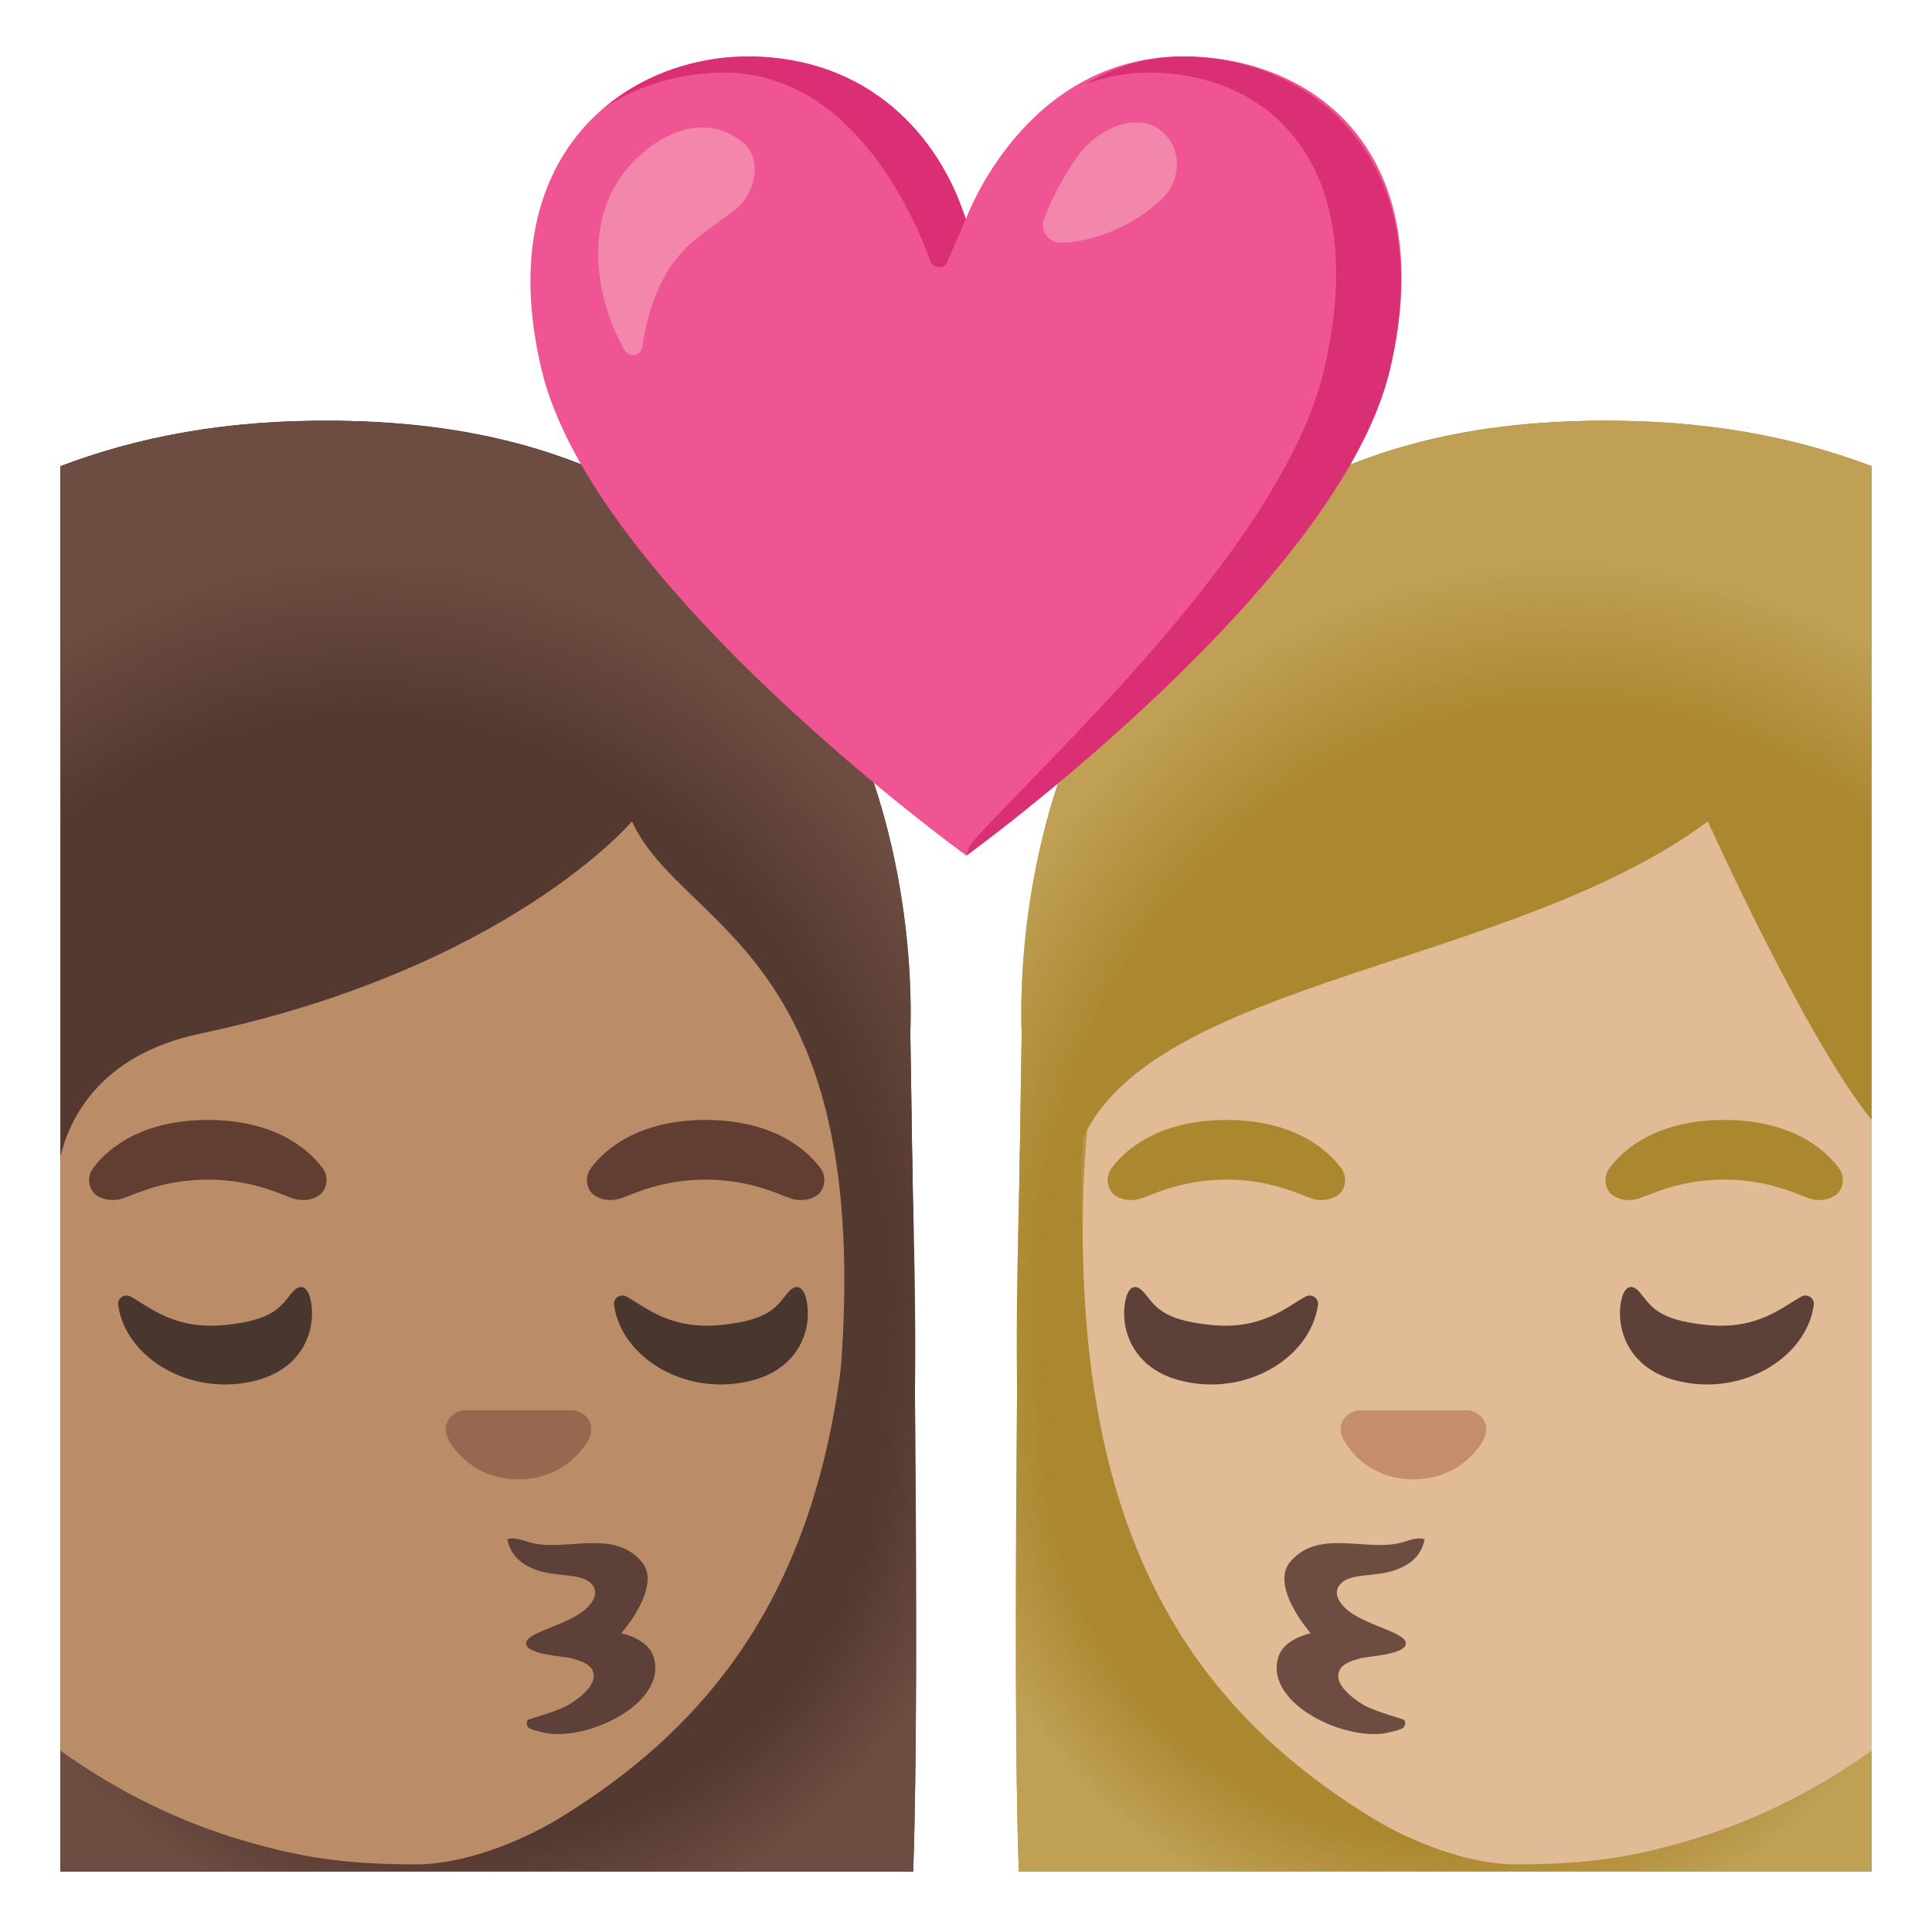 <svg xmlns="http://www.w3.org/2000/svg" style="enable-background:new 0 0 128 128" viewBox="0 0 128 128" xml:space="preserve"><path d="M67.5 124c-.48-13.19.05-47.32.19-55.55 0-.63-1.68-40.31 37.99-40.57 7.24-.05 13.27 1.08 18.32 3V124H67.5z" style="fill:#ab872f"/><radialGradient id="a" cx="1230.416" cy="94.518" r="34.51" gradientTransform="matrix(-1 0 0 .998 1327.19 .194)" gradientUnits="userSpaceOnUse"><stop offset=".794" style="stop-color:#bfa055;stop-opacity:0"/><stop offset="1" style="stop-color:#bfa055"/></radialGradient><path d="M67.69 68.45c0-1.77 56.31 38.6 56.31 38.6V124H67.5c-.48-13.19.05-47.32.19-55.55z" style="fill:url(#a)"/><path d="M106.47 39.45c6.21 0 12.27 1.59 17.53 4.84v71.69c-3.88 2.79-8.08 4.79-12.18 5.98-3.59 1.04-6.42 1.56-11.42 1.56-2.98 0-6.71-1.39-9.36-3-11.72-7.13-19.31-18.02-19.31-39.23 0-28.43 16.7-41.84 34.74-41.84z" style="fill:#e0bb95"/><path d="M106.65 77.36c.97-1.29 3.22-3.16 7.58-3.16 4.36 0 6.61 1.87 7.58 3.16.43.57.32 1.23.02 1.62-.28.37-1.09.71-1.99.41-.9-.31-2.66-1.22-5.61-1.24-2.95.02-4.71.93-5.61 1.24-.9.31-1.72-.04-1.99-.41-.3-.39-.41-1.05.02-1.62zm-32.98 0c.97-1.29 3.22-3.16 7.58-3.16 4.36 0 6.61 1.87 7.58 3.16.43.57.32 1.23.02 1.62-.28.37-1.09.71-1.99.41-.9-.31-2.66-1.22-5.61-1.24-2.95.02-4.71.93-5.61 1.24-.9.31-1.72-.04-1.99-.41-.3-.39-.41-1.05.02-1.62z" style="fill:#ab872f"/><path d="M108.65 85.64c-.67-.79-1.07-.16-1.2.36-.45 1.76.25 4.54 3.47 5.43 4.36 1.2 8.76-1.42 9.25-4.98.06-.44-.43-.77-.82-.55-1.31.72-2.93 2.23-6.3 1.88-3.29-.33-3.68-1.29-4.4-2.14zm-32.85 0c-.67-.79-1.07-.16-1.2.36-.45 1.76.25 4.54 3.47 5.43 4.36 1.2 8.76-1.42 9.25-4.98.06-.44-.43-.77-.82-.55-1.31.72-2.93 2.23-6.3 1.88-3.28-.33-3.68-1.29-4.4-2.14z" style="fill:#5d4037"/><path d="M91.65 114.85c-3.02.38-8.02-2.23-6.91-5.19.42-1.12 2.1-1.45 2.1-1.45s-2.76-3.12-1.34-4.76c1.91-2.21 5.07-.59 7.43-1.27.48-.14.99-.36 1.46-.2-.2.94-.76 1.62-1.95 2.04-1.34.47-2.8.2-3.54.83-.76.66-.11 1.59.87 2.17 1.39.82 3.47 1.24 3.37 1.9-.11.72-2.49.8-3.02.95-.48.14-1.18.32-1.39.83-.38.89.93 1.85 1.6 2.25.74.44 2.61.93 2.68.99.14.12.11.37-.02.51-.13.15-1.05.36-1.34.4z" style="fill:#6d4c41"/><path d="M89.65 93.53c.11-.04.22-.07.33-.09h7.33c.11.01.22.04.33.09.66.27 1.03.96.72 1.69-.31.73-1.77 2.79-4.71 2.79s-4.4-2.06-4.71-2.79c-.32-.73.05-1.42.71-1.69z" style="fill:#c48e6a"/><path d="M67.69 68.45c0-.63-2.36-40.02 37.99-40.57 7.23-.1 13.27 1.06 18.32 3.04V74.2c-4.45-5.54-10.85-19.78-10.85-19.78-12.89 9.6-36.62 10.48-41.41 21.01 0 0-.63 7.35.97 19.48 0 0-5.26-.08-5.26-.14-.29-8.71.24-18.24.24-26.32z" style="fill:#ab872f"/><radialGradient id="b" cx="1223.446" cy="86.497" r="43.747" gradientTransform="matrix(-1 0 0 1.129 1327.19 -11.122)" gradientUnits="userSpaceOnUse"><stop offset=".794" style="stop-color:#bfa055;stop-opacity:0"/><stop offset="1" style="stop-color:#bfa055"/></radialGradient><path d="M67.69 68.45c0-.63-2.36-40.02 37.99-40.57 7.23-.1 13.27 1.06 18.32 3.04V74.2c-4.45-5.54-10.85-19.78-10.85-19.78-12.89 9.6-36.62 10.48-41.41 21.01 0 0-.63 7.35.97 19.48 0 0-5.26-.08-5.26-.14-.29-8.71.24-18.24.24-26.32z" style="fill:url(#b)"/><path d="M60.5 124c.48-13.19-.05-47.32-.19-55.55 0-.63 1.68-40.31-37.99-40.57-7.24-.05-13.27 1.08-18.32 3V124h56.5z" style="fill:#543930"/><radialGradient id="c" cx="31.227" cy="94.518" r="34.51" gradientTransform="matrix(1 0 0 .998 0 .194)" gradientUnits="userSpaceOnUse"><stop offset=".794" style="stop-color:#6d4c41;stop-opacity:0"/><stop offset="1" style="stop-color:#6d4c41"/></radialGradient><path d="M60.31 68.45c0-1.77-56.31 38.6-56.31 38.6V124h56.5c.48-13.19-.05-47.32-.19-55.55z" style="fill:url(#c)"/><path d="M21.53 39.45c-6.21 0-12.27 1.59-17.53 4.84v71.69c3.88 2.79 8.08 4.79 12.18 5.98 3.59 1.04 6.42 1.56 11.42 1.56 2.98 0 6.71-1.39 9.36-3 11.72-7.13 19.31-18.02 19.31-39.23 0-28.43-16.7-41.84-34.74-41.84z" style="fill:#ba8d68"/><path d="M21.35 77.36c-.97-1.29-3.22-3.16-7.58-3.16s-6.61 1.87-7.58 3.16c-.43.57-.32 1.23-.02 1.62.28.37 1.09.71 1.99.41.9-.31 2.66-1.22 5.61-1.24 2.95.02 4.71.93 5.61 1.24.9.31 1.72-.04 1.99-.41.3-.39.41-1.05-.02-1.62zm32.98 0c-.97-1.29-3.22-3.16-7.58-3.16s-6.61 1.87-7.58 3.16c-.43.57-.32 1.23-.02 1.62.28.37 1.09.71 1.99.41.9-.31 2.66-1.22 5.61-1.24 2.95.02 4.71.93 5.61 1.24.9.31 1.72-.04 1.99-.41.3-.39.41-1.05-.02-1.62z" style="fill:#613e31"/><path d="M19.35 85.64c.67-.79 1.07-.16 1.2.36.45 1.76-.25 4.54-3.47 5.43-4.36 1.2-8.76-1.42-9.25-4.98-.06-.44.43-.77.82-.55 1.31.72 2.93 2.23 6.3 1.88 3.28-.33 3.68-1.29 4.4-2.14zm32.85 0c.67-.79 1.07-.16 1.2.36.45 1.76-.25 4.54-3.47 5.43-4.36 1.2-8.76-1.42-9.25-4.98-.06-.44.43-.77.82-.55 1.31.72 2.93 2.23 6.3 1.88 3.28-.33 3.68-1.29 4.4-2.14z" style="fill:#49362e"/><path d="M36.35 114.85c3.02.38 8.02-2.23 6.91-5.19-.42-1.12-2.1-1.45-2.1-1.45s2.76-3.12 1.34-4.76c-1.91-2.21-5.07-.59-7.43-1.27-.48-.14-.99-.36-1.46-.2.2.94.76 1.62 1.95 2.04 1.34.47 2.8.2 3.54.83.76.66.11 1.59-.87 2.17-1.39.82-3.47 1.24-3.37 1.9.11.72 2.49.8 3.02.95.48.14 1.18.32 1.39.83.38.89-.93 1.85-1.6 2.25-.74.44-2.61.93-2.68.99-.14.12-.11.37.02.51.13.15 1.05.36 1.34.4z" style="fill:#5d4037"/><path d="M38.35 93.53c-.11-.04-.22-.07-.33-.09h-7.33c-.11.01-.22.04-.33.09-.66.27-1.03.96-.72 1.69.31.73 1.77 2.79 4.71 2.79s4.4-2.06 4.71-2.79c.31-.73-.05-1.42-.71-1.69z" style="fill:#99674f"/><path d="M60.31 68.45c0-.63 2.36-40.02-37.99-40.57-7.23-.1-13.27 1.06-18.32 3.04v45.73c.57-2.44 2.53-6.75 9.27-8.17 20.37-4.31 28.6-14.06 28.6-14.06 3.45 7.53 17.17 8.56 13.43 40.48 0 0 5.26-.08 5.26-.14.27-8.7-.25-18.23-.25-26.31z" style="fill:#543930"/><radialGradient id="d" cx="24.256" cy="86.497" r="43.747" gradientTransform="matrix(1 0 0 1.129 0 -11.122)" gradientUnits="userSpaceOnUse"><stop offset=".794" style="stop-color:#6d4c41;stop-opacity:0"/><stop offset="1" style="stop-color:#6d4c41"/></radialGradient><path d="M60.31 68.45c0-.63 2.36-40.02-37.99-40.57-7.23-.1-13.27 1.06-18.32 3.04v45.73c.57-2.44 2.53-6.75 9.27-8.17 20.37-4.31 28.6-14.06 28.6-14.06 3.45 7.53 17.17 8.56 13.43 40.48 0 0 5.26-.08 5.26-.14.27-8.7-.25-18.23-.25-26.31z" style="fill:url(#d)"/><path d="M78.41 3.74C67.87 3.74 64 14.5 64 14.5S60.18 3.74 49.57 3.74c-7.97 0-17.07 6.32-13.71 20.68 3.36 14.36 28.16 32.26 28.16 32.26s24.72-17.9 28.08-32.26c3.36-14.36-5.08-20.68-13.69-20.68z" style="fill:#ef5592"/><path d="M47.94 4.81c8.27 0 12.38 8.89 13.71 12.5.19.51.91.53 1.12.03l1.21-2.83c-1.71-5.45-6.4-10.77-14.41-10.77-3.32 0-6.82 1.1-9.55 3.41 2.4-1.59 5.23-2.34 7.92-2.34zm30.47-1.07c-2.55 0-4.7.74-6.51 1.85 1.27-.49 2.68-.78 4.23-.78 7.8 0 14.77 5.91 11.62 19.58-2.7 11.73-18.5 25.96-23.32 31.39-.31.35-.41.91-.41.91s24.72-17.9 28.08-32.26c3.36-14.37-5.72-20.69-13.69-20.69z" style="fill:#da2e75"/><path d="M41.4 11.36c1.8-2.25 5.03-4.11 7.76-1.97 1.48 1.16.83 3.54-.49 4.54-1.93 1.46-3.6 2.34-4.77 4.63-.7 1.38-1.13 2.88-1.34 4.42-.08.61-.88.75-1.18.22-2.04-3.6-2.61-8.55.02-11.84zm28.91 4.73c-.85 0-1.44-.82-1.13-1.61a19.31 19.31 0 0 1 2.2-4.11c1.32-1.85 3.82-2.92 5.41-1.81 1.63 1.15 1.42 3.43.27 4.54-2.45 2.39-5.53 2.99-6.75 2.99z" style="fill:#f386ab"/></svg>